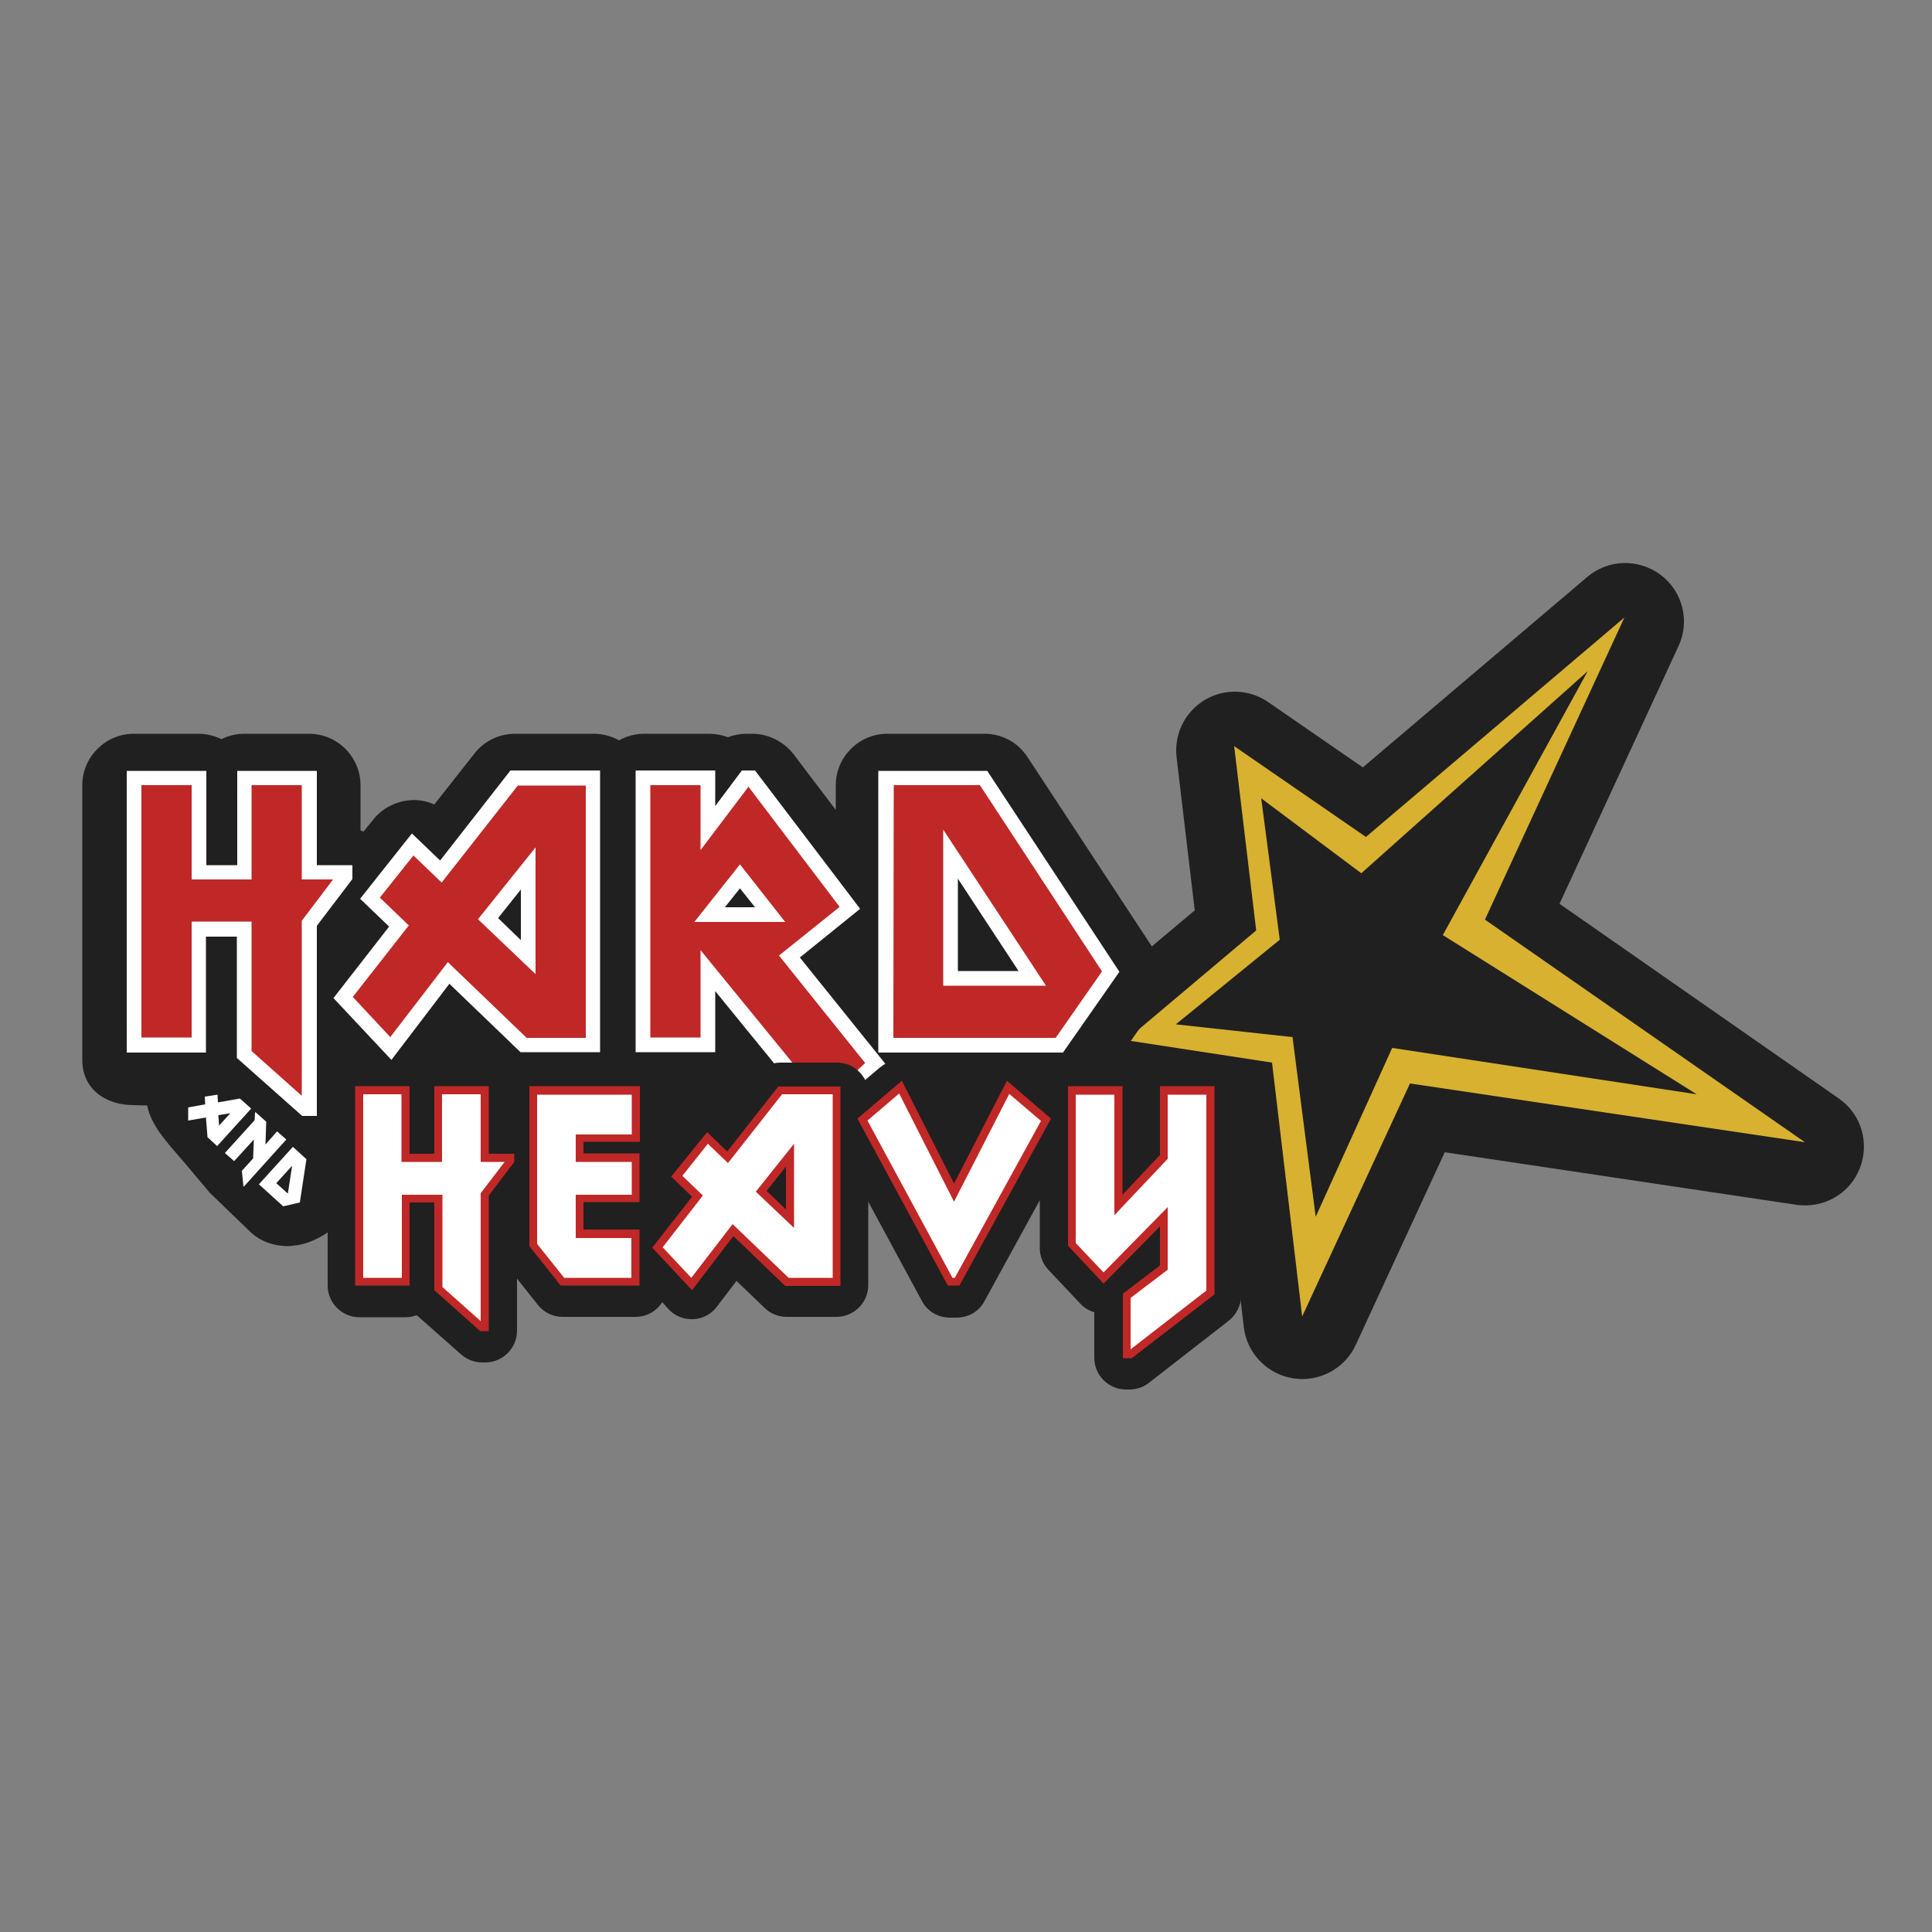 <svg enable-background="new 0 0 500 500" viewBox="0 0 500 500" xmlns="http://www.w3.org/2000/svg"><rect x="0" y="0" width="500" height="500" fill="#808080" stroke="none"/><path d="m337 356.9c-.8 0-1.6-.1-2.4-.2-6.7-1.1-11.9-6.5-12.7-13.2l-6.4-54.2-26.3-4c-5.9-.9-10.7-5.2-12.3-10.9s.3-11.9 4.8-15.7l27.5-23.1-4.7-39.6c-.7-5.9 2.1-11.7 7.2-14.8s11.6-2.9 16.5.5l24.5 16.9 58.1-49.3c5.4-4.6 13.3-4.8 19-.5s7.6 12 4.6 18.4l-30.8 66.7 72.3 50.4c5.8 4 8 11.5 5.4 18.1s-9.4 10.4-16.4 9.4l-91-13.6-23.1 50c-2.5 5.3-7.9 8.7-13.8 8.7z" fill="#202020"/><path d="m410.9 173.7-58.6 52.3-25.9-19.4 4.8 36.6-26.9 21.9 30.2 3.3 6 46.5 19.8-43.7 78.8 12-65.7-41.2m-8.5 38.4-27.9 60.3-7.8-65.7-37.8-5.8 33.7-28.4-5.7-47.7 34.1 23.5 66.9-56.8-36.1 78.2 82.8 57.6z" fill="#d8b130"/><path d="m74.5 322.5c-3.6 0-6.9-1.2-9.3-3.3l-10.9-10.5c-.1-.1-.1-.1-6.3-7.5-.6-.7-1.2-1.4-1.8-2.1-3.2-3.7-7.2-8.1-8.1-13l-3.5-.1c-7.9 0-13.3-4.7-13.3-11.6v-71.2c0-7.3 6-13.3 13.3-13.3h16.8c2 0 4.1.5 5.9 1.4 1.8-.9 3.8-1.4 5.9-1.4h16.8c7.3 0 13.3 6 13.3 13.3v11.7c.3.1.5.2.8.3l2.5-3.1c2.3-2.9 5.8-4.7 9.5-5 2.1-.2 4.3.2 6.3 1.1l10.4-13.2c2.5-3.2 6.3-5.1 10.5-5.1h20.4c2.3 0 4.5.6 6.5 1.7 2-1.1 4.2-1.7 6.5-1.7h16.8c1.7 0 3.3.3 4.9.9 1.5-.6 3.2-.9 4.8-.9h1.5c4.1 0 8.1 2 10.6 5.2l11 14.5v-6.4c0-7.3 6-13.3 13.3-13.3h25.2c4.5 0 8.6 2.2 11.1 6l32.9 50.1c3 4.6 2.9 10.4-.2 14.9l-13.3 19c-2.5 3.6-6.6 5.7-10.9 5.7l-27.2 9.2c-.3.5-7.4-4.2-7.8-3.5-2.3 4.3-2.9 5.3-3.4 5.7l-.4.4-13.5 2.4c-2.6 2.3-6.1 3.5-9.6 3.2-3.6-.2-7.1-2-9.4-4.8l-11.9-14.2c-.6 1.3-1.4 3-2 4.3-3.9 8.7-5.9 12.5-8.7 12.5l-18 .8c-3.2 0-3.3-4.2-3.4-11.2 0-1.8-.1-4.2-.2-5.8-1.7.7-3.5 1.1-5.3 1.1h-18c-3.2 0-6.2-1.1-8.6-3.2l-9.5-.1-6.3-.3c-2.4 2.6-5.7 4.2-9.2 4.4-2.7.2-6-1-8.5-2.7v5c0 18.8-2.6 28.7-7.8 29.5-1.3 1-5.2 3.6-9.2 4-.9.1-1.4.2-2 .2z" fill="#202020"/><path d="m80 286.9h-1.1l-15.7-14v-32.4h-11.8v30h-16.8v-69.1h16.8v24.4h11.7v-24.4h16.9v24.4h9.2v1.1l-9.2 12z" fill="#bf2826"/><path d="m81.9 288.8h-3.7l-16.9-15v-31.4h-8v30h-20.5v-72.9h20.6v24.4h8v-24.4h20.6v24.4h9.2v3.6l-9.2 12.1v49.2zm-16.8-16.8 13 11.6v-45.3l8.1-10.7h-8.1v-24.4h-13v24.4h-15.5v-24.4h-13v65.3h13v-30h15.5z" fill="#fff"/><path d="m114.2 225.5 18.9-24.2h20.4v69.1h-18l-19.4-18.6-15 19.5-12.3-13.2 14.5-18.5-7.5-7.2 11.1-13.9zm12.1 12.2 10.4 9.9v-22.9s-10.4 13-10.4 13z" fill="#bf2826"/><path d="m101.3 274.3-15-16 14.4-18.5-7.5-7.2 13.4-16.9 7.3 7 18.2-23.3h23.2v72.9h-20.6l-18.4-17.7zm35-5.7h15.3v-65.3h-17.6l-19.7 25.1-7.3-7-8.7 10.9 7.5 7.2-14.5 18.5 9.7 10.4 14.9-19.4zm2.3-16.5-14.9-14.2 14.9-18.6zm-9.7-14.5 5.9 5.7v-13.1z" fill="#fff"/><path d="m226.5 275.2-13.4 12.6-29.9-36.6v19.2h-16.8v-69.1h16.8v13l9.7-13h1.5l25.5 33.6-15.6 12.6zm-27.2-38.5-7.8-9.9-7.9 9.9z" fill="#bf2826"/><path d="m212.9 290.6-27.8-34.1v15.8h-20.6v-72.9h20.6v9.2l6.9-9.2h3.4l27.2 35.8-15.6 12.6 22.2 27.6zm-31.6-44.7 32 39.2 10.6-10-22.3-27.8 15.7-12.6-23.6-31.1-12.4 16.4v-16.8h-13v65.3h13zm21.9-7.3h-23.5l11.8-14.9zm-15.6-3.8h7.8l-3.9-4.9z" fill="#fff"/><path d="m287.4 251.4-13.3 19h-44.9v-69.1h25.2zm-20.2 1.8-21.2-32.2v32.1h21.2z" fill="#bf2826"/><path d="m275.1 272.4h-47.8v-72.9h28.2l34.2 52zm-43.9-3.8h42l12-17.2-31.6-48.2h-22.3zm39.5-13.5h-26.6v-40.4zm-22.8-3.8h15.7l-15.7-23.9z" fill="#fff"/><path d="m313.2 275h-12c-2.3 0-4.4 1-5.9 2.5-1.5-1.5-3.6-2.5-5.9-2.5h-12c-3.2 0-6 1.9-7.3 4.6l-3.9-3.3c-1.9-1.6-4.5-2.3-6.9-1.8-2.5.5-4.6 2.1-5.7 4.3l-6.6 12.9-6.5-12.9c-1.1-2.3-3.2-3.9-5.7-4.4s-5 .2-7 1.8l-3.9 3.3c-1.4-2.7-4.1-4.5-7.3-4.5h-14.6c-2.5 0-4.9 1.2-6.5 3.2l-8.1 10.3c-1.4-.9-3.1-1.3-4.8-1.2-2.3.2-4.4 1.3-5.9 3.1l-4 5v-12.2c0-4.5-3.7-8.2-8.2-8.2h-26.5c-2.5 0-4.8 1.2-6.3 2.9-1.5-1.8-3.7-2.9-6.3-2.9h-12c-1.5 0-3 .4-4.2 1.2-1.2-.7-2.7-1.2-4.2-1.2h-12c-4.5 0-8.2 3.7-8.2 8.2v49.5c0 4.5 3.7 8.2 8.2 8.2h12c1 0 1.9-.2 2.8-.5 0 0 .1.1.2.1l11.3 10c1.5 1.3 3.4 2.1 5.5 2.1h.8c4.5 0 8.2-3.7 8.2-8.2v-13.5l5.4 6.8c1.6 2 3.9 3.1 6.4 3.1h18.9c2.9 0 5.4-1.5 6.9-3.8l1.6 1.8c1.6 1.7 3.7 2.6 6 2.6h.4c2.4-.1 4.7-1.3 6.1-3.2l5.1-6.7 7.3 7c1.5 1.5 3.6 2.3 5.7 2.3h12.9c4.5 0 8.2-3.7 8.2-8.2v-21.6l13.9 25.7c1.4 2.7 4.2 4.3 7.2 4.3h1.8c3 0 5.8-1.6 7.2-4.3l14.3-26.1v12.4c0 2.1.8 4.1 2.2 5.6l8.2 8.7c1 1.1 2.3 1.9 3.7 2.3v11.8c0 4.5 3.7 8.2 8.2 8.2h.9c1.8 0 3.6-.6 5-1.7l20.7-16.1c2-1.6 3.2-4 3.2-6.5v-52.3c.2-4.3-3.5-8-8-8z" fill="#202020"/><path d="m125.4 282.2h-12v17.4h-8.4v-17.4h-12.1v49.5h12.1v-21.5h8.4v23.3l11.3 10h.7v-34.4l6.7-8.7v-.8h-6.7z" fill="#fff"/><path d="m126.5 344.5h-2.2l-11.9-10.6v-22.7h-6.4v21.5h-14.1v-51.6h14.1v17.5h6.4v-17.5h14.1v17.5h6.6v2.1l-6.6 8.7zm-12.1-11.5 10 8.9v-33.1l6.2-8.1h-6.2v-17.5h-10v17.5h-10.5v-17.5h-9.9v47.5h10v-21.5h10.5v23.8z" fill="#bf2826"/><path d="m138 322.2 7.5 9.5h19v-12.4h-14.5v-9.1h14.5v-10.6h-14.5v-5h14.5v-12.4h-26.5z" fill="#fff"/><path d="m165.5 332.7h-20.4l-8.1-10.2v-41.4h28.6v14.4h-14.6v3h14.5v12.6h-14.5v7.1h14.5zm-19.5-2h17.4v-10.3h-14.4v-11.2h14.5v-8.5h-14.5v-7.1h14.5v-10.3h-24.5v38.6z" fill="#bf2826"/><path d="m188.3 299.5-5.2-5-7.9 10 5.4 5.2-10.4 13.3 8.8 9.5 10.7-14 13.9 13.4h12.9v-49.5h-14.6zm16.2 15.9-7.4-7.1 7.4-9.3z" fill="#fff"/><path d="m179.1 333.9-10.3-11 10.3-13.2-5.4-5.2 9.3-11.5 5.2 5 13.2-16.8h16.1v51.6h-14.3l-13.4-12.9zm-7.6-11.1 7.4 7.9 10.7-13.9 14.5 13.9h11.4v-47.5h-13.1l-14 17.8-5.2-5-6.6 8.3 5.3 5.1zm34-5-9.9-9.4 9.9-12.4zm-7.1-9.6 5 4.8v-11.1z" fill="#bf2826"/><path d="m246.9 308.7-13.8-27.3-9.9 8.4 22.7 41.9h1.8l23-41.9-9.9-8.4z" fill="#fff"/><path d="m248.3 332.7h-3l-23.4-43.2 11.5-9.8 13.5 26.6 13.7-26.6 11.4 9.8zm-1.8-2h.6l22.3-40.6-8.2-7-14.3 27.9-14.2-28-8.2 7z" fill="#bf2826"/><path d="m301.2 282.2v17.2l-11.8 12.4v-29.6h-12v39.8l8.2 8.7 15.6-15.8v13.1l-9.6 7.3v15.2h.9l20.7-16.1v-52.2z" fill="#fff"/><path d="m292.9 351.5h-2.3v-16.7l9.6-7.3v-10.1l-14.6 14.8-9.2-9.8v-41.3h14.1v28.1l9.7-10.3v-17.8h14.1v53.9zm-.3-15.6v13.3l19.6-15.2v-50.7h-10v16.6l-13.8 14.6v-31.2h-10v38.4l7.2 7.6 16.6-16.9v16.2z" fill="#bf2826"/><g fill="#fff"><path d="m56.4 285.3 5.7-1 2.9 2.6-8.8 9.7-2.5-2.3-.4-5.1-4.6.8v-3.4l4.4-.8-.1-2 3.3-.5zm.1 3.3.2 2.7 2.9-3.2z"/><path d="m63.1 307.1-.1-.1-.4-4 2.9-3.2.2-4.9-5.1 5.6-2.4-2.1 7.7-8.5.1-1.9.1-.2 2.8 2.5-.2 5.9 3-3.4 2.4 2.1z"/><path d="m77.6 311.2-4.3 1-6.3-5.7 8.8-9.7 3.5 3.2zm-3.1-2.3 1.1-7.2-4.1 4.5z"/></g></svg>